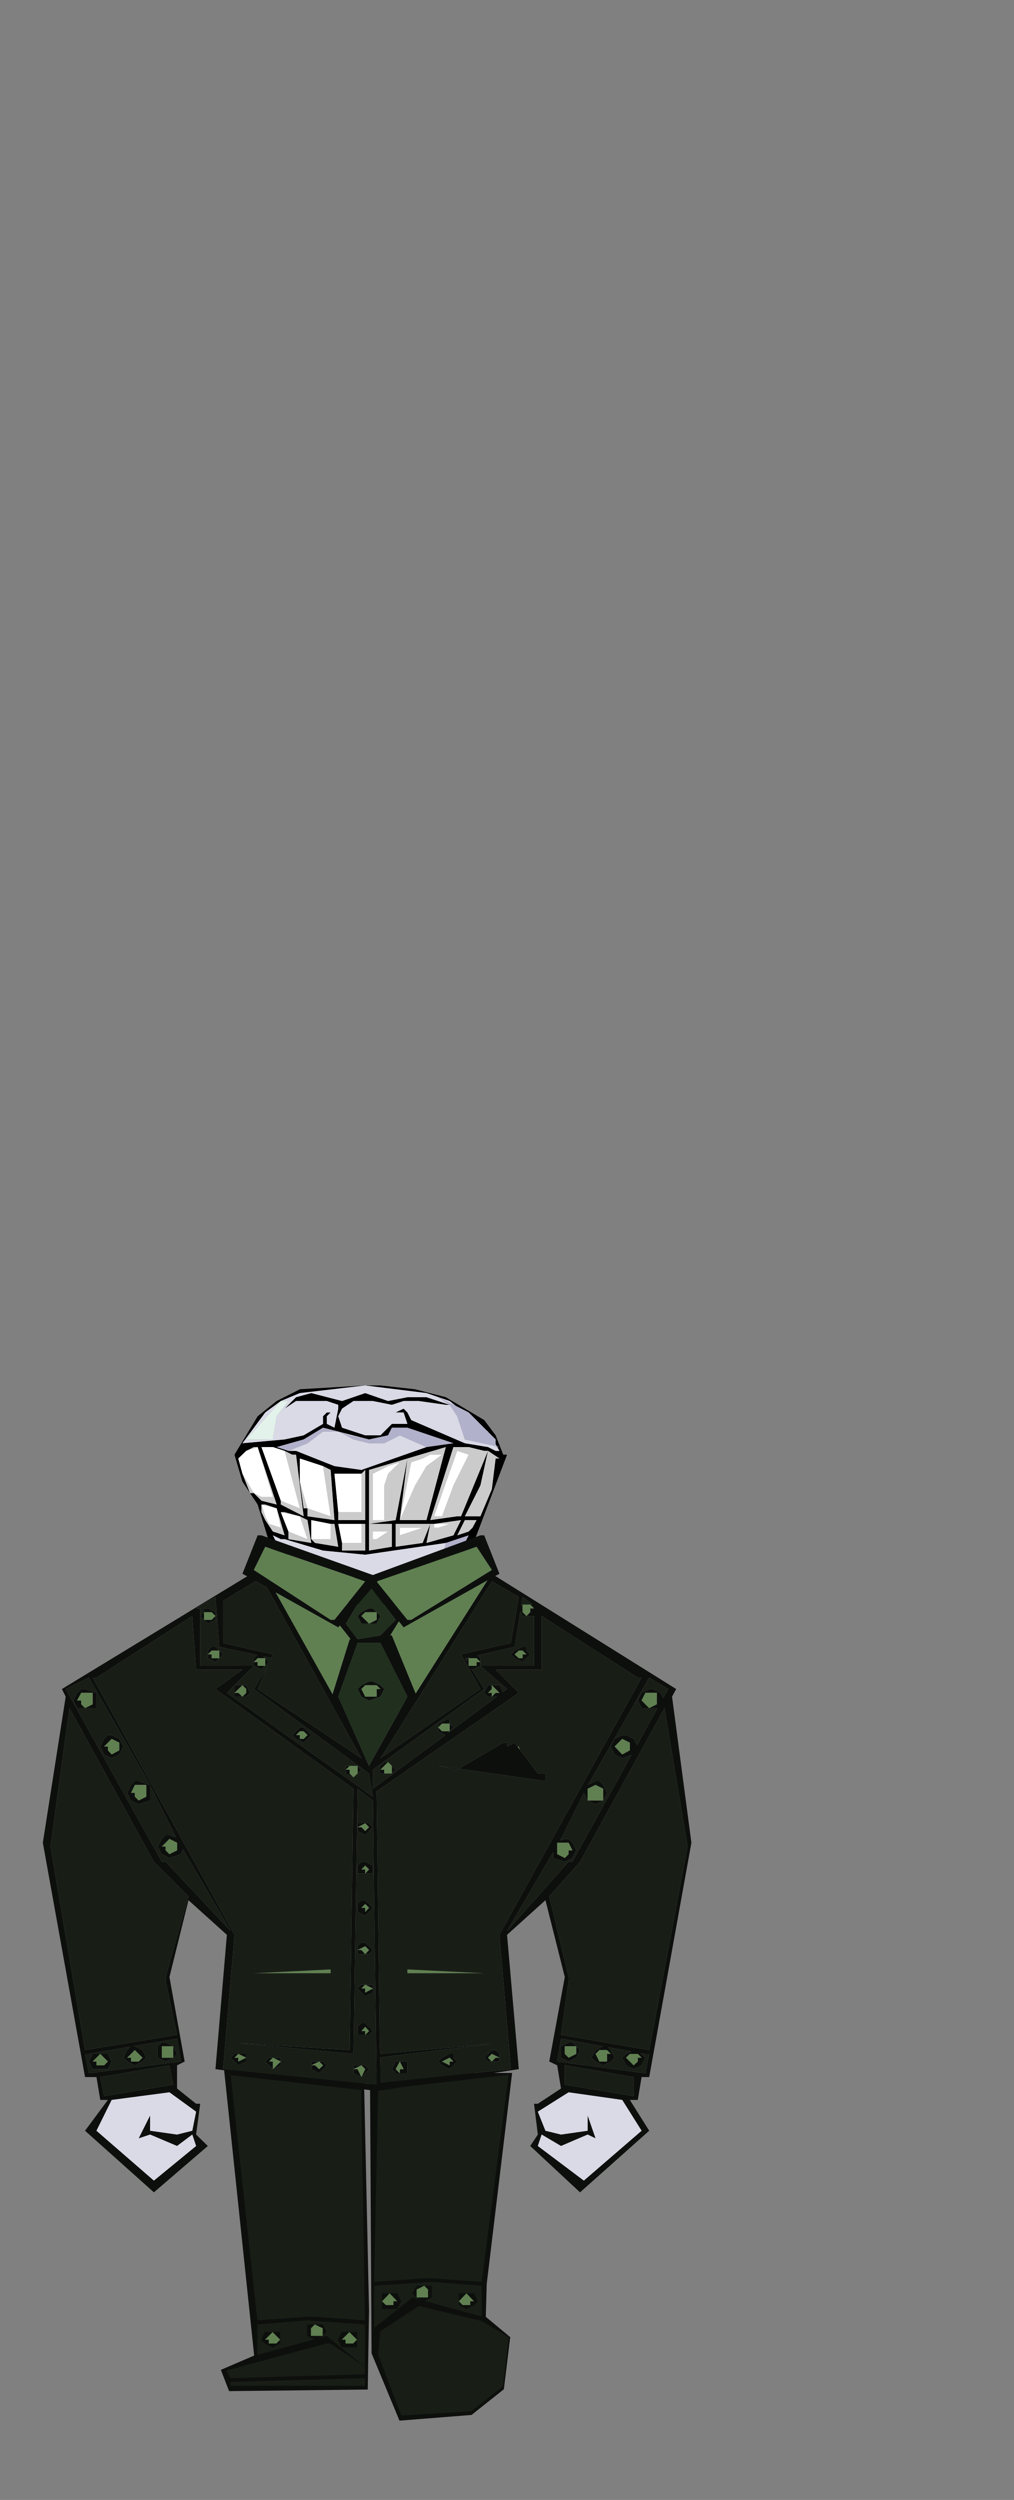 <?xml version="1.0" encoding="UTF-8" standalone="no"?>
<svg xmlns:xlink="http://www.w3.org/1999/xlink" height="1180.9px" width="479.35px" xmlns="http://www.w3.org/2000/svg">
  <rect width="100%" height="100%" fill="#808080" stroke="none"/>
  <g transform="matrix(1.0, 0.0, 0.0, 1.0, 174.55, 605.1)">
    <use height="163.95" transform="matrix(3.0, 0.0, 0.0, 3.0, -154.3, 49.35)" width="102.2" xlink:href="#sprite0"/>
  </g>
  <defs>
    <g id="sprite0" transform="matrix(1.0, 0.0, 0.0, 1.0, 53.05, 79.85)">
      <use height="55.35" transform="matrix(1.0, 0.0, 0.0, 1.0, -25.0, 27.8)" width="45.95" xlink:href="#shape0"/>
      <use height="34.85" transform="matrix(1.0, 0.0, 0.0, 1.0, -22.85, -79.85)" width="42.95" xlink:href="#shape1"/>
      <use height="103.45" transform="matrix(1.0, 0.0, 0.0, 1.0, -53.05, -56.25)" width="102.2" xlink:href="#shape2"/>
    </g>
    <g id="shape0" transform="matrix(1.0, 0.0, 0.0, 1.0, 25.0, -27.8)">
      <path d="M16.9 61.6 L16.75 66.8 20.6 70.0 19.6 78.2 14.5 82.25 3.15 83.15 -1.25 72.55 -1.5 28.4 20.9 28.4 16.9 61.6" fill="#0d0f0d" fill-rule="evenodd" stroke="none"/>
      <path d="M-2.45 29.0 L-1.65 65.7 -1.85 78.25 -23.7 78.5 -25.0 75.15 -19.75 72.9 -24.5 27.8 -2.45 29.0" fill="#0d0f0d" fill-rule="evenodd" stroke="none"/>
      <path d="M20.35 28.7 L20.35 28.65 20.95 28.65 20.35 28.7" fill="#1d1211" fill-rule="evenodd" stroke="none"/>
      <path d="M20.35 28.7 L16.1 61.3 7.65 60.7 -0.85 61.3 -0.2 31.05 20.35 28.7 M5.85 63.75 L6.65 64.15 5.2 63.75 -0.85 68.55 -0.85 61.9 8.25 61.3 16.1 61.9 16.1 66.75 7.15 64.3 8.25 63.75 8.25 61.9 7.05 61.9 5.85 61.9 5.2 63.1 5.85 63.75 M0.4 64.35 L0.4 65.55 2.8 65.55 3.4 64.35 2.8 63.1 1.6 63.1 0.4 63.1 0.4 64.35 M0.1 69.1 L6.2 65.1 16.05 67.45 20.35 70.0 19.45 77.75 14.5 81.65 3.45 82.35 -0.2 72.8 0.1 69.1 M12.5 64.35 L12.5 64.95 13.7 65.55 14.9 64.95 15.5 64.35 14.9 63.1 13.7 63.1 12.5 63.1 12.5 64.35" fill="#181e16" fill-rule="evenodd" stroke="none"/>
      <path d="M5.85 63.75 L7.65 63.75 7.65 62.5 7.05 61.9 8.25 61.9 8.25 63.75 7.15 64.3 7.05 64.35 6.65 64.15 5.85 63.75 5.2 63.1 5.85 61.9 7.05 61.9 5.85 62.5 5.85 63.75 M1.6 63.1 L2.8 63.1 3.4 64.35 2.8 65.55 0.4 65.55 0.4 64.35 1.0 64.95 2.2 64.95 2.2 64.35 2.8 64.35 1.6 63.1 0.4 64.35 0.4 63.1 1.6 63.1 M12.5 64.35 L13.1 64.95 14.3 64.95 14.3 64.35 14.9 64.35 13.7 63.1 14.9 63.1 15.5 64.35 14.9 64.95 13.7 65.55 12.5 64.95 12.5 64.35 12.5 63.1 13.7 63.1 12.5 64.35" fill="#0d0f0d" fill-rule="evenodd" stroke="none"/>
      <path d="M7.05 61.9 L7.65 62.5 7.65 63.75 5.85 63.75 5.85 62.5 7.05 61.9 M1.6 63.1 L2.8 64.35 2.2 64.35 2.2 64.95 1.0 64.95 0.4 64.35 1.6 63.1 M13.7 63.1 L14.9 64.35 14.3 64.35 14.3 64.95 13.1 64.95 12.5 64.35 13.7 63.1" fill="#608051" fill-rule="evenodd" stroke="none"/>
      <path d="M-23.45 28.75 L-23.5 28.75 -24.1 28.65 -23.5 28.65 -23.45 28.75" fill="#1d1211" fill-rule="evenodd" stroke="none"/>
      <path d="M-23.45 28.75 L-2.9 31.1 -2.3 67.35 -10.8 66.75 -19.25 67.35 -23.45 28.75 M-9.8 70.2 L-8.95 69.8 -8.35 69.2 -8.95 68.0 -10.2 68.0 -11.4 68.0 -11.4 69.8 -10.3 70.35 -19.25 72.8 -19.25 68.0 -11.4 67.35 -2.3 68.0 -2.3 74.65 -8.35 69.8 -9.8 70.2 M-16.85 69.2 L-18.05 69.2 -18.65 70.4 -18.05 71.0 -16.85 71.6 -15.65 71.0 -15.65 70.4 -15.65 69.2 -16.85 69.2 M-5.95 69.2 L-6.55 70.4 -5.95 71.6 -3.55 71.6 -3.55 70.4 -3.55 69.2 -4.75 69.2 -5.95 69.2 M-8.35 71.0 L-7.75 71.0 -2.3 74.65 -2.3 75.85 -23.5 76.45 -24.1 75.25 -8.35 71.0 M-23.5 77.05 L-2.3 76.45 -2.3 77.65 -23.5 77.65 -23.5 77.05" fill="#181e16" fill-rule="evenodd" stroke="none"/>
      <path d="M-10.3 70.35 L-11.4 69.8 -11.4 68.0 -10.2 68.0 -8.95 68.0 -8.35 69.2 -8.95 69.8 -9.8 70.2 -10.2 70.4 -10.3 70.35 M-16.85 69.2 L-18.05 70.4 -17.45 70.4 -17.45 71.0 -16.25 71.0 -15.65 70.4 -16.85 69.2 -15.65 69.2 -15.65 70.4 -15.65 71.0 -16.85 71.6 -18.05 71.0 -18.65 70.4 -18.05 69.2 -16.85 69.2 M-8.95 69.8 L-8.95 68.6 -10.2 68.0 -10.8 68.6 -10.8 69.8 -8.95 69.8 M-5.95 69.2 L-4.75 69.2 -3.55 69.2 -3.55 70.4 -3.55 71.6 -5.95 71.6 -6.55 70.4 -5.95 69.2 M-3.55 70.4 L-4.75 69.2 -5.95 70.4 -5.35 70.4 -5.35 71.0 -4.15 71.0 -3.55 70.4" fill="#0d0f0d" fill-rule="evenodd" stroke="none"/>
      <path d="M-16.85 69.2 L-15.65 70.4 -16.25 71.0 -17.45 71.0 -17.45 70.4 -18.05 70.4 -16.85 69.2 M-8.95 69.8 L-10.8 69.8 -10.8 68.6 -10.2 68.0 -8.95 68.6 -8.95 69.8 M-3.55 70.4 L-4.15 71.0 -5.35 71.0 -5.35 70.4 -5.95 70.4 -4.75 69.2 -3.55 70.4" fill="#608051" fill-rule="evenodd" stroke="none"/>
    </g>
    <g id="shape1" transform="matrix(1.0, 0.0, 0.0, 1.0, 22.85, 79.85)">
      <path d="M-2.25 -79.85 L-12.55 -78.65 -15.55 -77.4 -18.0 -75.6 -21.6 -70.75 -14.95 -71.35 -11.95 -72.0 -8.9 -73.8 -8.9 -75.0 -8.3 -75.6 -7.7 -75.6 -8.3 -75.0 -8.3 -73.8 -7.1 -73.2 -6.5 -76.2 -6.5 -76.8 -8.3 -77.4 -13.15 -77.4 -14.95 -76.2 -13.15 -78.0 -10.75 -78.65 -5.9 -77.4 -2.25 -78.65 1.35 -77.4 4.4 -78.0 7.4 -78.0 11.05 -76.8 10.45 -76.8 6.2 -77.4 3.8 -77.4 1.95 -76.8 -1.05 -77.4 -4.1 -77.4 -5.9 -76.2 -6.5 -75.0 -5.9 -73.2 -2.25 -72.0 0.15 -72.0 1.95 -73.8 4.4 -73.8 3.8 -75.6 2.55 -75.6 3.8 -76.2 4.4 -75.6 5.0 -74.4 13.45 -70.75 17.1 -70.15 18.3 -69.55 18.9 -69.55 18.55 -70.15 18.9 -70.15 18.5 -70.25 18.3 -70.6 18.3 -71.35 17.1 -72.55 17.1 -72.6 16.95 -72.7 14.05 -75.6 12.0 -76.65 11.05 -77.4 7.4 -78.65 -2.25 -79.85 0.15 -79.85 5.6 -79.25 10.45 -78.0 16.5 -74.4 18.3 -72.0 19.5 -68.95 20.1 -68.95 12.85 -49.85 8.6 -47.4 -1.05 -45.0 -7.1 -46.2 -15.55 -49.2 -19.2 -61.1 -21.6 -64.7 -22.85 -68.95 -19.2 -75.0 -16.2 -77.4 -12.55 -79.25 -2.25 -79.85 M16.5 -69.55 L14.05 -70.15 11.65 -70.15 8.0 -58.65 12.25 -59.25 12.85 -59.25 17.1 -69.55 16.5 -69.55 M18.9 -68.35 L17.1 -69.55 15.9 -64.1 13.45 -59.25 15.9 -59.25 17.7 -63.5 18.3 -68.35 18.9 -68.35 M3.2 -58.65 L7.4 -58.65 10.45 -70.15 4.4 -68.35 3.2 -58.65 M7.4 -70.15 L11.65 -70.75 4.4 -73.2 1.95 -73.2 1.35 -72.0 -1.65 -71.35 -6.35 -72.55 -6.4 -72.55 -6.5 -72.6 -8.9 -73.2 -11.95 -71.35 -16.2 -70.15 -14.35 -69.55 -13.15 -69.55 -7.1 -67.15 -2.85 -66.55 7.4 -70.15 M8.6 -58.05 L8.0 -58.05 7.4 -55.05 11.65 -56.25 12.85 -58.65 8.6 -58.05 M2.55 -58.05 L2.55 -54.45 6.8 -55.05 8.0 -58.05 2.55 -58.05 M1.95 -58.05 L-1.65 -58.05 -1.65 -53.85 1.95 -54.45 1.95 -58.05 M10.45 -55.05 L-2.25 -53.2 -8.9 -53.85 -14.95 -55.65 -15.55 -55.65 -16.8 -56.25 -16.2 -55.05 -14.35 -53.2 -4.7 -49.6 -1.05 -49.6 4.4 -50.8 9.85 -52.6 12.25 -53.85 13.45 -55.05 14.05 -56.25 10.45 -55.05 M12.25 -56.25 L14.05 -56.85 14.65 -57.45 15.3 -58.65 13.45 -58.65 12.25 -56.25 M4.4 -68.35 L-1.65 -66.55 -1.65 -58.05 2.55 -58.65 4.4 -68.35 M-21.0 -69.55 L-22.25 -68.35 -21.6 -65.95 -20.4 -62.9 -19.8 -62.9 -18.6 -61.7 -16.2 -61.1 -19.2 -70.15 -19.8 -70.15 -21.0 -69.55 M-11.35 -60.5 L-11.35 -59.25 -7.1 -58.65 -7.7 -66.55 -8.9 -67.15 -12.55 -68.35 -12.55 -64.7 -11.95 -60.5 -11.35 -60.5 M-6.5 -59.9 L-6.5 -58.65 -2.25 -58.65 -2.25 -66.55 -2.85 -65.95 -7.1 -65.95 -6.5 -59.9 M-15.55 -61.7 L-15.55 -61.1 -11.95 -59.25 -13.15 -68.95 -13.75 -68.95 -14.95 -69.55 -16.8 -70.15 -18.6 -70.15 -15.55 -61.7 M-14.35 -56.85 L-14.35 -55.65 -10.75 -55.05 -11.35 -58.65 -12.55 -59.25 -14.95 -59.9 -15.55 -59.9 -14.35 -56.85 M-18.6 -61.1 L-18.6 -59.9 -18.0 -58.65 -16.8 -56.85 -14.95 -56.25 -16.2 -60.5 -18.0 -61.1 -18.6 -61.1 M-10.75 -55.65 L-10.15 -55.05 -6.5 -54.45 -7.1 -58.05 -7.7 -58.05 -10.75 -58.65 -10.75 -55.65 M-5.9 -55.05 L-5.9 -53.85 -2.25 -53.85 -2.25 -58.05 -2.85 -58.05 -6.5 -58.05 -5.9 -55.05" fill="#000000" fill-rule="evenodd" stroke="none"/>
      <path d="M18.55 -70.15 L18.9 -69.55 18.3 -69.55 17.1 -70.15 13.45 -70.75 5.0 -74.4 4.4 -75.6 3.8 -76.2 2.55 -75.6 3.8 -75.6 4.4 -73.8 1.95 -73.8 0.15 -72.0 -2.25 -72.0 -5.9 -73.2 -6.5 -75.0 -5.9 -76.2 -4.1 -77.4 -1.05 -77.4 1.95 -76.8 3.8 -77.4 6.2 -77.4 10.45 -76.8 11.05 -76.8 7.4 -78.0 4.4 -78.0 1.35 -77.4 -2.25 -78.65 -5.9 -77.4 -10.75 -78.65 -13.15 -78.0 -14.95 -76.2 -13.15 -77.4 -8.3 -77.4 -6.5 -76.8 -6.5 -76.2 -7.1 -73.2 -8.3 -73.8 -8.3 -75.0 -7.7 -75.6 -8.3 -75.6 -8.9 -75.0 -8.9 -73.8 -11.95 -72.0 -14.95 -71.35 -21.6 -70.75 -18.0 -75.6 -15.55 -77.4 -12.55 -78.65 -2.25 -79.85 7.4 -78.65 11.05 -77.4 12.0 -76.65 9.25 -78.0 11.05 -76.8 12.25 -75.0 13.45 -71.35 18.3 -70.3 18.3 -70.15 18.55 -70.15 M16.95 -72.7 L17.1 -72.6 17.1 -72.55 16.95 -72.7 M18.3 -70.6 L18.5 -70.25 18.3 -70.3 18.3 -70.6 M-1.65 -71.35 L-4.7 -72.0 -6.35 -72.55 -4.1 -71.35 -1.65 -70.75 0.75 -70.75 3.2 -72.0 7.4 -70.15 -2.85 -66.55 -7.1 -67.15 -13.15 -69.55 -14.35 -69.55 -11.35 -70.75 -8.9 -72.6 -6.5 -72.6 -6.4 -72.55 -6.35 -72.55 -1.65 -71.35 M9.85 -52.6 L4.4 -50.8 -1.05 -49.6 -4.7 -49.6 -14.35 -53.2 -16.2 -55.05 -16.8 -56.25 -15.55 -55.65 -14.95 -55.65 -8.9 -53.85 -2.25 -53.2 10.45 -55.05 9.85 -52.6 M-15.55 -77.4 L-21.0 -71.35 -16.8 -71.35 -16.2 -75.0 -14.35 -77.4 -15.55 -77.4 M-12.55 -52.6 L-13.15 -53.85 -13.75 -53.85 -14.95 -55.05 -14.35 -53.2 -12.55 -52.6" fill="#d9dae6" fill-rule="evenodd" stroke="none"/>
      <path d="M16.5 -69.55 L17.1 -69.55 12.85 -59.25 12.25 -59.25 8.0 -58.65 11.65 -70.15 14.05 -70.15 16.5 -69.55 M18.9 -68.35 L18.3 -68.35 17.7 -63.5 15.9 -59.25 13.45 -59.25 15.9 -64.1 17.1 -69.55 18.9 -68.35 M3.2 -58.65 L5.6 -64.1 7.4 -67.15 9.85 -68.95 8.0 -68.95 6.8 -68.35 5.0 -67.75 3.2 -58.65 4.4 -68.35 10.45 -70.15 7.4 -58.65 3.2 -58.65 M14.05 -68.95 L12.25 -69.55 8.6 -59.25 9.85 -59.25 11.65 -64.1 14.05 -68.95 M0.75 -64.1 L1.35 -65.95 3.2 -67.75 1.35 -67.15 -1.05 -65.95 -1.05 -58.65 0.75 -58.65 0.75 -64.1 M8.6 -58.05 L12.85 -58.65 11.65 -56.25 7.4 -55.05 8.0 -58.05 8.6 -58.05 8.6 -57.45 9.25 -57.45 11.05 -58.05 8.6 -58.05 M3.2 -57.45 L3.2 -56.25 6.8 -57.45 3.2 -57.45 M1.95 -58.05 L1.95 -54.45 -1.65 -53.85 -1.65 -58.05 1.95 -58.05 M2.55 -58.05 L8.0 -58.05 6.8 -55.05 2.55 -54.45 2.55 -58.05 M4.4 -68.35 L2.55 -58.65 -1.65 -58.05 -1.65 -66.55 4.4 -68.35 M12.25 -56.25 L13.45 -58.65 15.3 -58.65 14.65 -57.45 14.05 -56.85 12.25 -56.25 M-21.0 -69.55 L-19.8 -70.15 -19.2 -70.15 -16.2 -61.1 -18.6 -61.7 -19.8 -62.9 -20.4 -62.9 -21.6 -65.95 -19.8 -62.9 -18.6 -62.3 -16.8 -62.3 -19.2 -70.15 -21.0 -69.55 M-8.9 -67.15 L-7.7 -66.55 -7.1 -58.65 -11.35 -59.25 -11.35 -60.5 -7.7 -59.25 -8.9 -67.15 M-12.55 -64.7 L-11.35 -60.5 -11.95 -60.5 -12.55 -64.7 M-2.85 -65.95 L-2.25 -66.55 -2.25 -58.65 -6.5 -58.65 -6.5 -59.9 -2.85 -59.9 -2.85 -65.95 M-14.95 -69.55 L-13.75 -68.95 -13.15 -68.95 -11.95 -59.25 -15.55 -61.1 -15.55 -61.7 -12.55 -60.5 -14.95 -69.55 M-15.55 -59.9 L-14.95 -59.9 -12.55 -59.25 -11.35 -58.65 -10.75 -55.05 -14.35 -55.65 -14.35 -56.85 -11.35 -55.65 -12.55 -59.25 -15.55 -59.9 M-18.6 -61.1 L-18.0 -61.1 -16.2 -60.5 -14.95 -56.25 -16.8 -56.85 -18.0 -58.65 -18.6 -59.9 -18.6 -61.1 -18.0 -59.25 -17.4 -58.05 -15.55 -57.45 -16.2 -60.5 -18.6 -61.1 M-7.7 -58.05 L-7.1 -58.05 -6.5 -54.45 -10.15 -55.05 -10.75 -55.65 -7.7 -55.65 -7.7 -58.05 M-2.85 -58.05 L-2.25 -58.05 -2.25 -53.85 -5.9 -53.85 -5.9 -55.05 -2.85 -55.05 -2.85 -58.05 M-1.05 -55.65 L-0.45 -55.65 1.35 -56.85 -1.05 -56.85 -1.05 -55.65" fill="#cbcbcb" fill-rule="evenodd" stroke="none"/>
      <path d="M12.0 -76.65 L14.05 -75.6 16.95 -72.7 17.1 -72.55 18.3 -71.35 18.3 -70.6 18.3 -70.3 13.45 -71.35 12.25 -75.0 11.05 -76.8 9.25 -78.0 12.0 -76.65 M18.5 -70.25 L18.9 -70.15 18.55 -70.15 18.3 -70.15 18.3 -70.3 18.5 -70.25 M-1.65 -71.35 L1.35 -72.0 1.95 -73.2 4.4 -73.2 11.65 -70.75 7.4 -70.15 3.2 -72.0 0.75 -70.75 -1.65 -70.75 -4.1 -71.35 -6.35 -72.55 -4.7 -72.0 -1.65 -71.35 M-14.35 -69.55 L-16.2 -70.15 -11.95 -71.35 -8.9 -73.2 -6.5 -72.6 -8.9 -72.6 -11.35 -70.75 -14.35 -69.55 M10.45 -55.05 L14.05 -56.25 13.45 -55.05 12.25 -53.85 9.85 -52.6 10.45 -55.05" fill="#b2b1cb" fill-rule="evenodd" stroke="none"/>
      <path d="M-15.55 -77.4 L-14.35 -77.4 -16.2 -75.0 -16.8 -71.35 -21.0 -71.35 -15.55 -77.4 M-12.55 -52.6 L-14.35 -53.2 -14.95 -55.05 -13.75 -53.85 -13.15 -53.85 -12.55 -52.6" fill="#e3f2ea" fill-rule="evenodd" stroke="none"/>
      <path d="M14.05 -68.95 L11.65 -64.1 9.85 -59.25 8.6 -59.25 12.25 -69.55 14.05 -68.95 M3.2 -58.65 L5.0 -67.75 6.8 -68.35 8.0 -68.95 9.85 -68.95 7.4 -67.15 5.6 -64.1 3.2 -58.65 M0.75 -64.1 L0.75 -58.65 -1.05 -58.65 -1.05 -65.95 1.35 -67.15 3.2 -67.75 1.35 -65.95 0.75 -64.1 M8.6 -58.05 L11.05 -58.05 9.25 -57.45 8.6 -57.45 8.6 -58.05 M3.2 -57.45 L6.8 -57.45 3.2 -56.25 3.2 -57.45 M-21.6 -65.95 L-22.25 -68.35 -21.0 -69.55 -19.2 -70.15 -16.8 -62.3 -18.6 -62.3 -19.8 -62.9 -21.6 -65.95 M-8.9 -67.15 L-7.7 -59.25 -11.35 -60.5 -12.55 -64.7 -12.55 -68.35 -8.9 -67.15 M-2.85 -65.95 L-2.85 -59.9 -6.5 -59.9 -7.1 -65.95 -2.85 -65.95 M-14.95 -69.55 L-12.55 -60.5 -15.55 -61.7 -18.6 -70.15 -16.8 -70.15 -14.95 -69.55 M-14.35 -56.85 L-15.55 -59.9 -12.55 -59.25 -11.35 -55.65 -14.35 -56.85 M-18.6 -61.1 L-16.2 -60.5 -15.55 -57.45 -17.4 -58.05 -18.0 -59.25 -18.6 -61.1 M-7.7 -58.05 L-7.7 -55.65 -10.75 -55.65 -10.75 -58.65 -7.7 -58.05 M-2.85 -58.05 L-2.85 -55.05 -5.9 -55.05 -6.5 -58.05 -2.85 -58.05 M-1.05 -55.65 L-1.05 -56.85 1.35 -56.85 -0.45 -55.65 -1.05 -55.65" fill="#ffffff" fill-rule="evenodd" stroke="none"/>
    </g>
    <g id="shape2" transform="matrix(1.0, 0.0, 0.0, 1.0, 53.05, 56.25)">
      <path d="M15.9 -56.25 L16.5 -56.25 18.9 -50.2 18.25 -49.85 46.75 -32.05 46.1 -30.85 49.15 -7.85 42.5 29.05 41.3 29.05 40.7 32.65 39.45 32.65 42.5 37.5 31.6 47.2 23.75 39.9 24.95 38.1 24.35 33.25 24.95 33.25 28.6 30.85 28.0 27.2 26.75 26.6 29.2 13.3 26.15 1.2 20.1 6.65 21.95 27.8 -0.4 31.25 -3.55 30.85 -4.7 30.85 -4.7 30.7 -25.85 27.8 -24.05 6.65 -30.1 1.2 -33.1 13.3 -30.7 26.6 -31.9 27.2 -31.9 30.85 -28.9 33.25 -28.25 33.25 -28.9 38.1 -27.05 39.9 -35.55 47.2 -46.4 37.5 -42.8 32.65 -44.0 32.65 -44.6 29.05 -46.4 29.05 -53.05 -7.85 -49.45 -30.85 -50.05 -32.05 -20.85 -49.8 -21.6 -50.2 -19.2 -56.25 -18.6 -56.25 -1.05 -50.0 15.9 -56.25 M17.7 -50.8 L15.3 -54.45 -0.3 -49.05 -0.4 -48.9 4.4 -42.95 5.0 -42.95 17.7 -50.8 M23.75 -45.35 L24.15 -45.35 22.55 -46.55 22.3 -45.15 22.55 -45.35 22.55 -44.15 23.15 -43.55 23.75 -44.15 23.75 -44.75 24.35 -44.75 23.75 -45.35 M17.7 -32.65 L18.9 -32.65 19.45 -31.55 20.1 -32.05 15.9 -35.7 24.35 -35.7 24.35 -43.55 23.15 -43.55 22.55 -43.55 22.2 -44.25 21.3 -38.7 15.45 -37.35 15.9 -36.9 15.9 -36.3 15.9 -35.7 14.65 -35.1 14.45 -35.3 16.5 -32.05 -1.05 -19.35 -1.05 -16.35 10.4 -24.8 9.25 -25.4 9.25 -26.0 9.85 -25.4 11.05 -25.4 11.05 -26.6 11.65 -26.0 10.75 -25.1 18.5 -30.85 17.7 -30.85 18.3 -31.45 18.9 -31.45 17.7 -32.65 17.7 -32.05 17.1 -31.45 17.7 -31.45 17.7 -30.85 17.1 -30.85 16.5 -31.45 17.1 -32.65 17.7 -32.65 M14.05 -36.9 L14.05 -35.7 15.3 -35.7 15.3 -36.3 15.9 -36.3 15.3 -36.9 14.05 -36.9 14.25 -37.05 13.45 -36.9 13.7 -36.5 14.05 -36.9 M21.95 -38.1 L21.3 -37.5 21.95 -36.9 22.55 -36.9 22.55 -37.5 23.15 -37.5 22.55 -38.1 21.95 -38.1 M32.8 -14.5 L32.2 -15.7 28.6 -8.45 28.45 -8.2 29.2 -8.45 29.8 -8.45 30.4 -7.85 31.0 -6.65 30.4 -5.45 29.2 -4.85 27.35 -5.45 27.35 -6.35 20.1 6.05 29.8 -4.85 30.4 -4.85 39.7 -21.65 38.25 -21.15 37.05 -21.75 36.45 -23.0 37.05 -24.2 38.25 -24.8 38.85 -24.8 40.05 -24.2 40.6 -23.2 43.8 -29.05 42.5 -29.05 41.3 -29.05 40.7 -30.25 41.3 -31.45 42.5 -32.05 43.1 -32.05 44.3 -31.45 44.7 -30.65 45.5 -32.05 42.5 -33.85 32.85 -16.95 34.05 -17.55 34.65 -17.55 35.25 -16.95 35.85 -15.7 35.25 -14.5 35.25 -16.35 34.05 -16.95 32.8 -16.35 32.8 -14.5 35.25 -14.5 34.05 -13.9 32.8 -14.5 M20.7 -39.3 L21.95 -46.55 17.7 -49.0 0.15 -21.15 15.9 -32.05 13.6 -36.15 13.45 -36.3 13.5 -36.35 12.85 -37.5 20.7 -39.3 M20.7 -37.5 L21.3 -38.1 22.55 -38.7 23.15 -38.7 23.15 -38.1 23.75 -37.5 22.55 -36.3 21.3 -36.9 20.7 -37.5 M42.5 -29.05 L43.7 -29.65 43.7 -31.45 41.9 -31.45 41.3 -30.25 42.5 -29.05 M0.15 27.8 L0.15 28.45 0.1 28.45 0.15 29.95 20.7 27.8 18.9 6.65 41.3 -33.85 40.7 -33.85 25.55 -43.55 25.55 -35.1 18.3 -35.1 21.95 -31.45 -0.45 -15.95 0.05 24.4 0.15 25.4 17.7 23.8 0.1 25.95 0.1 27.15 0.15 27.2 0.15 27.8 0.1 27.8 0.15 27.8 M1.7 -40.5 L1.95 -40.5 5.7 -31.35 17.0 -49.15 3.8 -41.75 3.05 -42.7 1.7 -40.5 M0.75 -32.05 L0.15 -30.85 -1.65 -30.25 -2.85 -30.85 -3.45 -32.05 -2.85 -32.65 -1.65 -33.25 -1.05 -33.25 0.15 -32.65 0.75 -32.05 M0.15 -40.5 L2.55 -42.95 -1.25 -47.9 -3.65 -45.1 -5.3 -42.35 -3.45 -39.9 0.15 -40.5 M9.25 -26.0 L9.25 -26.6 10.45 -27.2 11.05 -27.2 11.05 -26.6 9.85 -26.6 9.25 -26.0 M4.4 -30.85 L0.15 -39.3 -3.45 -39.3 -6.5 -30.85 -1.65 -19.95 4.4 -30.85 M12.5 -19.5 L12.25 -19.35 9.25 -19.95 12.5 -19.5 19.5 -23.6 20.1 -23.6 20.1 -23.0 21.3 -23.6 21.75 -23.0 22.15 -22.45 24.95 -18.75 26.15 -18.75 26.15 -17.55 12.5 -19.5 M0.15 -19.35 L0.15 -19.95 0.75 -20.55 1.35 -20.55 0.15 -19.35 0.75 -19.35 0.75 -18.75 0.15 -18.75 0.15 -19.35 M1.95 -19.95 L2.55 -19.35 1.95 -18.75 1.95 -19.95 M38.25 -24.2 L37.05 -23.0 38.25 -21.75 39.45 -22.4 39.45 -23.6 38.25 -24.2 M28.0 -7.85 L28.0 -6.05 29.2 -5.45 29.8 -6.05 29.8 -6.65 30.4 -6.65 29.8 -7.85 28.0 -7.85 M41.9 25.4 L41.15 25.3 41.9 26.0 41.3 27.2 40.05 27.8 38.85 27.2 38.25 26.0 38.85 25.4 39.65 25.0 36.0 24.35 36.45 24.8 37.05 26.0 36.45 26.6 35.25 27.2 34.05 26.6 33.4 26.0 34.05 24.8 35.2 24.2 28.6 23.0 28.0 26.6 41.9 28.45 42.5 25.4 41.9 25.4 M48.55 -7.25 L44.9 -29.05 31.6 -4.85 26.75 0.6 29.8 13.3 29.8 13.9 28.6 22.4 42.5 24.8 48.55 -7.25 M41.3 26.0 L40.7 25.4 39.45 25.4 38.85 26.0 40.05 27.2 40.7 26.6 40.7 26.0 41.3 26.0 M31.0 24.2 L31.6 24.8 31.0 26.0 29.8 26.6 28.6 26.0 28.6 24.2 29.8 23.6 30.4 23.6 31.0 24.2 29.2 24.2 29.2 25.4 29.8 26.0 31.0 25.4 31.0 24.2 M18.9 26.0 L17.7 25.4 17.1 26.0 17.7 26.6 18.3 26.0 18.9 26.0 18.9 26.6 17.7 26.6 17.1 26.6 16.5 26.0 17.7 24.8 18.3 24.8 18.9 25.4 18.9 26.0 M11.05 26.0 L9.85 26.6 11.05 27.2 11.05 26.6 11.65 26.6 11.05 26.0 M11.65 26.0 L12.25 26.6 11.05 27.8 9.85 27.2 9.25 26.6 9.85 26.0 11.05 25.4 11.65 25.4 11.65 26.0 M3.2 26.6 L2.55 27.8 3.2 28.45 2.55 28.45 1.95 27.8 2.55 26.6 3.2 26.6 4.4 26.6 4.4 28.45 3.2 28.45 3.2 27.8 3.8 27.8 3.2 26.6 M35.85 24.8 L34.65 24.8 34.05 25.4 34.65 26.6 35.85 26.6 35.85 25.4 36.45 25.4 35.85 24.8 M40.05 32.05 L40.05 29.05 29.2 27.2 29.2 30.25 40.05 32.05 M29.8 31.45 L24.95 34.5 26.15 37.5 28.6 38.1 32.8 37.5 32.8 35.1 34.05 38.7 32.8 38.1 28.6 39.9 25.55 38.1 24.95 39.9 32.2 45.35 41.3 37.5 38.25 32.65 29.8 31.45 M-19.8 -50.8 L-7.7 -42.95 -7.1 -42.95 -2.25 -49.0 -18.0 -54.45 -19.8 -50.8 M-45.2 -33.85 L-22.85 6.65 -24.65 27.8 -0.45 30.25 -1.05 -14.5 -3.45 -16.35 -4.1 25.4 -22.3 23.7 -4.7 24.8 -4.1 -16.35 -25.85 -32.05 -21.6 -35.1 -28.9 -35.1 -29.5 -43.55 -44.6 -33.85 -45.2 -33.85 M-47.0 -32.05 L-46.4 -32.05 -44.6 -31.45 -44.6 -29.05 -46.4 -29.05 -47.65 -29.05 -48.25 -30.25 -47.65 -31.45 -47.0 -32.05 M-45.8 -33.85 L-49.45 -32.05 -34.3 -4.85 -33.7 -4.85 -23.45 6.05 -30.95 -6.8 -31.3 -6.05 -33.1 -5.45 -34.3 -6.05 -34.95 -7.25 -34.3 -8.45 -33.7 -9.05 -33.1 -9.05 -32.05 -8.7 -36.15 -16.9 -36.15 -14.5 -37.95 -13.9 -39.15 -14.5 -39.75 -15.7 -39.15 -16.95 -38.55 -17.55 -37.95 -17.55 -36.15 -16.95 -45.8 -33.85 M-46.4 -29.05 L-45.2 -29.65 -45.2 -31.45 -47.0 -31.45 -47.65 -30.25 -47.0 -30.25 -47.0 -29.65 -46.4 -29.05 M-42.2 -24.8 L-41.0 -24.2 -40.35 -23.0 -41.0 -21.75 -42.2 -21.15 -43.4 -21.75 -44.0 -23.0 -43.4 -24.2 -42.8 -24.8 -42.2 -24.8 M-42.2 -21.75 L-41.0 -22.4 -41.0 -23.6 -42.2 -24.2 -43.4 -23.0 -42.8 -23.0 -42.8 -22.4 -42.2 -21.75 M-51.85 -7.25 L-46.4 24.8 -31.9 22.4 -33.7 13.9 -33.7 13.3 -30.1 0.6 -35.55 -4.85 -48.85 -29.05 -51.85 -7.25 M-1.65 -42.35 L-2.85 -42.35 -3.45 -43.55 -2.85 -44.15 -1.65 -44.75 -1.05 -44.75 -0.45 -44.15 -2.25 -44.15 -2.85 -43.55 -1.65 -42.35 -0.45 -42.95 -0.45 -44.15 0.15 -43.55 -0.45 -42.35 -1.65 -42.35 M-6.5 -41.75 L-16.35 -47.25 -7.4 -31.25 -4.7 -39.9 -4.55 -39.9 -6.25 -42.05 -6.5 -41.75 M-19.5 -49.05 L-24.65 -45.95 -24.65 -39.3 -16.8 -37.5 -17.05 -36.95 -18.3 -37.2 -18.0 -36.9 -17.4 -36.3 -18.0 -35.7 -18.6 -35.1 -19.8 -35.7 -22.85 -32.65 -21.6 -32.65 -21.0 -32.65 -20.4 -31.45 -21.0 -30.85 -21.6 -30.85 -22.85 -30.85 -22.85 -31.45 -22.85 -32.65 -24.05 -31.45 -1.05 -15.1 -1.65 -18.75 -19.8 -32.05 -17.7 -35.4 -19.2 -32.05 -2.85 -21.15 -17.75 -48.05 -19.5 -49.05 M-19.8 -36.3 L-19.2 -36.3 -19.2 -35.7 -18.0 -35.7 -18.0 -36.9 -19.2 -36.9 -19.8 -36.3 -19.8 -36.9 -19.3 -37.4 -25.25 -38.7 -25.85 -46.55 -28.9 -44.75 -28.25 -44.75 -28.25 -43.55 -28.25 -35.7 -19.8 -35.7 -19.8 -36.3 M-12.55 -26.0 L-11.95 -26.0 -10.75 -24.8 -11.95 -23.6 -13.15 -24.2 -13.75 -24.8 -12.55 -26.0 M-13.15 -24.8 L-12.55 -24.8 -12.55 -24.2 -11.95 -24.2 -11.35 -24.8 -11.95 -25.4 -12.55 -25.4 -13.15 -24.8 M-2.85 -32.05 L-2.25 -30.85 -0.45 -30.85 -0.45 -32.05 0.15 -32.05 -0.45 -32.65 -2.25 -32.65 -2.85 -32.05 M-25.85 -43.55 L-26.45 -44.15 -27.65 -44.15 -27.65 -44.75 -27.05 -44.75 -25.85 -44.15 -25.85 -43.55 -25.85 -42.95 -27.05 -42.35 -27.65 -42.95 -28.25 -43.55 -27.65 -44.15 -27.65 -42.95 -26.45 -42.95 -25.85 -43.55 M-27.05 -37.5 L-27.05 -38.1 -26.45 -38.7 -25.85 -38.7 -25.25 -38.1 -26.45 -38.1 -27.05 -37.5 -26.45 -37.5 -26.45 -36.9 -25.25 -36.9 -25.25 -38.1 -24.65 -37.5 -25.25 -36.9 -25.85 -36.3 -27.05 -36.9 -27.05 -37.5 M-21.0 -32.05 L-21.6 -32.65 -22.85 -31.45 -22.25 -31.45 -21.6 -30.85 -21.0 -31.45 -21.0 -32.05 M-33.7 -7.25 L-33.7 -6.65 -33.1 -6.05 -31.9 -6.65 -31.9 -7.85 -33.1 -8.45 -34.3 -7.25 -33.7 -7.25 M-39.15 -15.7 L-38.55 -15.7 -38.55 -15.1 -37.95 -14.5 -36.75 -15.1 -36.75 -16.95 -38.55 -16.95 -39.15 -15.7 M-3.45 -18.75 L-3.45 -19.95 -2.85 -19.35 -3.45 -18.75 M-4.7 -19.95 L-5.3 -19.35 -4.7 -19.35 -4.7 -18.75 -4.1 -18.15 -5.3 -18.75 -5.3 -19.35 -5.3 -19.95 -4.7 -19.95 M-3.45 -10.3 L-2.85 -10.3 -2.25 -9.7 -1.65 -10.3 -2.25 -10.9 -1.65 -10.9 -1.05 -10.3 -2.25 -9.05 -3.45 -9.7 -3.45 -10.3 -3.45 -10.9 -2.25 -10.9 -3.45 -10.3 M-2.25 -3.0 L-1.65 -3.65 -2.25 -4.25 -2.85 -3.65 -2.25 -3.65 -2.25 -3.0 -3.45 -3.0 -3.45 -4.25 -2.85 -4.85 -2.25 -4.85 -1.05 -4.25 -1.05 -3.0 -2.25 -3.0 M-1.65 2.4 L-2.25 1.8 -2.85 2.4 -2.25 2.4 -2.25 3.05 -1.65 2.4 M-1.05 2.4 L-2.25 3.65 -3.45 3.05 -3.45 1.8 -2.85 1.2 -2.25 1.2 -1.05 2.4 M-3.45 9.05 L-3.45 8.45 -2.85 7.85 -2.25 7.85 -1.05 9.05 -1.65 9.7 -2.25 9.7 -1.65 9.05 -2.25 8.45 -3.45 9.05 -2.85 9.05 -2.25 9.7 -3.45 9.7 -3.45 9.05 M-2.25 14.5 L-1.05 14.5 -1.05 15.1 -2.25 14.5 -2.85 15.1 -2.25 15.1 -2.25 15.75 -1.05 15.1 -1.05 15.75 -2.25 16.35 -3.45 15.1 -2.85 14.5 -2.25 14.5 M-2.85 20.55 L-2.25 20.55 -1.05 21.8 -1.65 22.4 -2.25 22.4 -3.45 22.4 -3.45 21.15 -2.85 20.55 M-2.25 22.4 L-1.65 21.8 -2.25 21.15 -2.85 21.8 -2.25 21.8 -2.25 22.4 M-38.55 24.2 L-37.35 24.8 -36.75 26.0 -37.35 26.6 -38.55 27.2 -39.75 26.6 -40.35 26.0 -39.75 24.8 -39.25 24.25 -45.8 25.4 -46.4 25.4 -45.8 28.45 -31.3 26.6 -31.9 23.0 -38.8 24.2 -38.55 24.2 M-32.5 26.0 L-33.7 26.6 -34.95 26.0 -34.95 24.2 -34.3 23.6 -33.7 23.6 -32.5 24.2 -34.3 24.2 -34.3 26.0 -32.5 26.0 -32.5 24.2 -31.9 25.4 -32.5 26.0 M-21.0 26.0 L-22.25 25.4 -21.0 25.4 -21.0 26.0 -21.0 26.6 -22.25 27.2 -23.45 26.0 -22.85 25.4 -22.25 25.4 -22.85 26.0 -22.25 26.0 -22.25 26.6 -21.0 26.0 M-33.1 27.2 L-44.0 29.05 -43.4 32.05 -32.5 30.25 -33.1 27.2 M-37.95 26.6 L-37.35 26.0 -38.55 24.8 -39.75 26.0 -39.15 26.0 -39.15 26.6 -37.95 26.6 M-37.95 38.7 L-36.15 35.1 -36.15 37.5 -31.9 38.1 -29.5 37.5 -28.9 34.5 -33.1 31.45 -42.2 32.65 -44.6 37.5 -35.55 45.35 -28.9 39.9 -29.5 38.1 -31.9 39.9 -36.15 38.1 -37.95 38.7 M-1.65 27.8 L-2.85 29.05 -4.1 28.45 -4.1 27.8 -4.1 27.2 -2.85 27.2 -2.25 27.2 -1.65 27.8 M-4.1 27.8 L-3.45 27.8 -2.85 29.05 -2.25 27.8 -2.85 27.2 -4.1 27.8 M-9.5 26.6 L-8.9 26.6 -8.3 27.2 -9.5 28.45 -10.75 27.8 -10.75 27.2 -10.15 27.2 -9.5 27.8 -8.9 27.2 -9.5 26.6 -10.75 27.2 -10.75 26.6 -9.5 26.6 M-16.8 26.0 L-15.55 26.0 -15.55 26.6 -15.55 27.2 -16.8 27.8 -18.0 26.6 -17.4 26.0 -16.8 26.0 -17.4 26.6 -16.8 26.6 -16.8 27.8 -15.55 26.6 -16.8 26.0 M-42.2 26.6 L-42.8 27.8 -45.2 27.8 -45.8 26.6 -45.2 25.4 -44.0 25.4 -42.8 25.4 -42.2 26.6 M-45.2 26.6 L-44.6 26.6 -44.6 27.2 -43.4 27.2 -42.8 26.6 -44.0 25.4 -45.2 26.6" fill="#0d0f0d" fill-rule="evenodd" stroke="none"/>
      <path d="M17.7 -50.8 L5.0 -42.95 4.4 -42.95 -0.4 -48.9 -0.3 -49.05 15.3 -54.45 17.7 -50.8 M22.55 -45.35 L23.75 -45.35 24.35 -44.75 23.75 -44.75 23.75 -44.15 23.15 -43.55 22.55 -44.15 22.55 -45.35 M17.7 -32.65 L18.9 -31.45 18.3 -31.45 17.7 -30.85 17.7 -31.45 17.1 -31.45 17.7 -32.05 17.7 -32.65 M11.05 -26.6 L11.05 -25.4 9.85 -25.4 9.25 -26.0 9.85 -26.6 11.05 -26.6 M15.9 -36.3 L15.3 -36.3 15.3 -35.7 14.05 -35.7 14.05 -36.9 15.3 -36.9 15.9 -36.3 M21.95 -38.1 L22.55 -38.1 23.15 -37.5 22.55 -37.5 22.55 -36.9 21.95 -36.9 21.3 -37.5 21.95 -38.1 M32.8 -14.5 L32.8 -16.35 34.05 -16.95 35.25 -16.35 35.25 -14.5 32.8 -14.5 M42.5 -29.05 L41.3 -30.25 41.9 -31.45 43.7 -31.45 43.7 -29.65 42.5 -29.05 M1.7 -40.5 L3.05 -42.7 3.8 -41.75 17.0 -49.15 5.7 -31.35 1.95 -40.5 1.7 -40.5 M21.75 -23.0 L21.95 -23.0 22.15 -22.45 21.75 -23.0 M0.15 -19.35 L1.35 -20.55 1.95 -19.95 1.95 -18.75 0.75 -18.75 0.75 -19.35 0.15 -19.35 M38.25 -24.2 L39.45 -23.6 39.45 -22.4 38.25 -21.75 37.05 -23.0 38.25 -24.2 M28.0 -7.85 L29.8 -7.85 30.4 -6.65 29.8 -6.65 29.8 -6.05 29.2 -5.45 28.0 -6.05 28.0 -7.85 M41.3 26.0 L40.7 26.0 40.7 26.6 40.05 27.2 38.85 26.0 39.45 25.4 40.7 25.4 41.3 26.0 M31.0 24.2 L31.0 25.4 29.8 26.0 29.2 25.4 29.2 24.2 31.0 24.2 M16.5 12.7 L4.4 12.7 4.4 12.1 16.5 12.7 M18.9 26.0 L18.3 26.0 17.7 26.6 17.1 26.0 17.7 25.4 18.9 26.0 M11.05 26.0 L11.65 26.6 11.05 26.6 11.05 27.2 9.85 26.6 11.05 26.0 M3.2 28.45 L2.55 27.8 3.2 26.6 3.8 27.8 3.2 27.8 3.2 28.45 M35.85 24.8 L36.45 25.4 35.85 25.4 35.85 26.6 34.65 26.6 34.05 25.4 34.65 24.8 35.85 24.8 M-19.8 -50.8 L-18.0 -54.45 -2.25 -49.0 -7.1 -42.95 -7.7 -42.95 -19.8 -50.8 M-46.4 -29.05 L-47.0 -29.65 -47.0 -30.25 -47.65 -30.25 -47.0 -31.45 -45.2 -31.45 -45.2 -29.65 -46.4 -29.05 M-42.2 -21.75 L-42.8 -22.4 -42.8 -23.0 -43.4 -23.0 -42.2 -24.2 -41.0 -23.6 -41.0 -22.4 -42.2 -21.75 M-1.65 -42.35 L-2.85 -43.55 -2.25 -44.15 -0.45 -44.15 -0.45 -42.95 -1.65 -42.35 M-6.5 -41.75 L-6.25 -42.05 -4.55 -39.9 -4.7 -39.9 -7.4 -31.25 -16.35 -47.25 -6.5 -41.75 M-18.0 -36.9 L-18.0 -35.7 -19.2 -35.7 -19.2 -36.3 -19.8 -36.3 -19.2 -36.9 -18.0 -36.9 M-13.15 -24.8 L-12.55 -25.4 -11.95 -25.4 -11.35 -24.8 -11.95 -24.2 -12.55 -24.2 -12.55 -24.8 -13.15 -24.8 M-2.85 -32.05 L-2.25 -32.65 -0.45 -32.65 0.15 -32.05 -0.45 -32.05 -0.45 -30.85 -2.25 -30.85 -2.85 -32.05 M-27.65 -44.15 L-26.45 -44.15 -25.85 -43.55 -26.45 -42.95 -27.65 -42.95 -27.65 -44.15 M-27.05 -37.5 L-26.45 -38.1 -25.25 -38.1 -25.25 -36.9 -26.45 -36.9 -26.45 -37.5 -27.05 -37.5 M-21.0 -32.05 L-21.0 -31.45 -21.6 -30.85 -22.25 -31.45 -22.85 -31.45 -21.6 -32.65 -21.0 -32.05 M-39.15 -15.7 L-38.55 -16.95 -36.75 -16.95 -36.75 -15.1 -37.95 -14.5 -38.55 -15.1 -38.55 -15.7 -39.15 -15.7 M-33.7 -7.25 L-34.3 -7.25 -33.1 -8.45 -31.9 -7.85 -31.9 -6.65 -33.1 -6.05 -33.7 -6.65 -33.7 -7.25 M-3.45 -19.95 L-3.45 -18.75 -4.1 -18.15 -4.7 -18.75 -4.7 -19.35 -5.3 -19.35 -4.7 -19.95 -3.45 -19.95 M-2.25 -10.9 L-1.65 -10.3 -2.25 -9.7 -2.85 -10.3 -3.45 -10.3 -2.25 -10.9 M-2.25 -3.0 L-2.25 -3.65 -2.85 -3.65 -2.25 -4.25 -1.65 -3.65 -2.25 -3.0 M-1.65 2.4 L-2.25 3.05 -2.25 2.4 -2.85 2.4 -2.25 1.8 -1.65 2.4 M-3.45 9.05 L-2.25 8.45 -1.65 9.05 -2.25 9.7 -2.85 9.05 -3.45 9.05 M-2.25 14.5 L-1.05 15.1 -2.25 15.75 -2.25 15.1 -2.85 15.1 -2.25 14.5 M-2.25 22.4 L-2.25 21.8 -2.85 21.8 -2.25 21.15 -1.65 21.8 -2.25 22.4 M-19.8 12.7 L-7.7 12.1 -7.7 12.7 -19.8 12.7 M-32.5 26.0 L-34.3 26.0 -34.3 24.2 -32.5 24.2 -32.5 26.0 M-22.25 25.4 L-21.0 26.0 -22.25 26.6 -22.25 26.0 -22.85 26.0 -22.25 25.4 M-37.95 26.6 L-39.15 26.6 -39.15 26.0 -39.75 26.0 -38.55 24.8 -37.35 26.0 -37.95 26.6 M-4.1 27.8 L-2.85 27.2 -2.25 27.8 -2.85 29.05 -3.45 27.8 -4.1 27.8 M-9.5 26.6 L-8.9 27.2 -9.5 27.8 -10.15 27.2 -10.75 27.2 -9.5 26.6 M-16.8 26.0 L-15.55 26.6 -16.8 27.8 -16.8 26.6 -17.4 26.6 -16.8 26.0 M-45.2 26.6 L-44.0 25.4 -42.8 26.6 -43.4 27.2 -44.6 27.2 -44.6 26.6 -45.2 26.6" fill="#608051" fill-rule="evenodd" stroke="none"/>
      <path d="M0.15 -40.5 L-3.45 -39.9 -5.3 -42.35 -3.65 -45.1 -1.25 -47.9 2.55 -42.95 0.15 -40.5 M0.75 -32.05 L0.15 -32.65 -1.05 -33.25 -1.65 -33.25 -2.85 -32.65 -3.45 -32.05 -2.85 -30.85 -1.65 -30.25 0.15 -30.85 0.75 -32.05 M4.4 -30.85 L-1.65 -19.95 -6.5 -30.85 -3.45 -39.3 0.15 -39.3 4.4 -30.85 M-0.45 -44.15 L-1.05 -44.75 -1.65 -44.75 -2.85 -44.15 -3.45 -43.55 -2.85 -42.35 -1.65 -42.35 -0.45 -42.35 0.15 -43.55 -0.45 -44.15" fill="#21301e" fill-rule="evenodd" stroke="none"/>
      <path d="M22.55 -45.35 L22.3 -45.15 22.55 -46.55 24.15 -45.35 23.75 -45.35 22.55 -45.35 M23.15 -43.55 L24.35 -43.55 24.35 -35.7 15.9 -35.7 20.1 -32.05 19.45 -31.55 18.9 -32.65 17.7 -32.65 17.1 -32.65 16.5 -31.45 17.1 -30.85 17.7 -30.85 18.5 -30.85 10.75 -25.1 11.65 -26.0 11.05 -26.6 11.05 -27.2 10.45 -27.2 9.25 -26.6 9.25 -26.0 9.25 -25.4 10.4 -24.8 -1.05 -16.35 -1.05 -19.35 16.5 -32.05 14.45 -35.3 14.65 -35.1 15.9 -35.7 15.9 -36.3 15.9 -36.9 15.45 -37.35 21.3 -38.7 22.2 -44.25 22.55 -43.55 23.15 -43.55 M14.05 -36.9 L13.7 -36.5 13.45 -36.9 14.25 -37.05 14.05 -36.9 M20.7 -37.5 L21.3 -36.9 22.55 -36.3 23.75 -37.5 23.15 -38.1 23.15 -38.7 22.55 -38.7 21.3 -38.1 20.7 -37.5 M20.7 -39.3 L12.85 -37.5 13.5 -36.35 13.45 -36.3 13.6 -36.15 15.9 -32.05 0.15 -21.15 17.7 -49.0 21.95 -46.55 20.7 -39.3 M42.5 -29.05 L43.8 -29.05 40.6 -23.2 40.05 -24.2 38.85 -24.8 38.25 -24.8 37.05 -24.2 36.45 -23.0 37.05 -21.75 38.25 -21.15 39.7 -21.65 30.4 -4.85 29.8 -4.85 20.1 6.05 27.35 -6.35 27.35 -5.45 29.2 -4.85 30.4 -5.45 31.0 -6.65 30.4 -7.85 29.8 -8.45 29.2 -8.45 28.45 -8.2 28.6 -8.45 32.2 -15.7 32.8 -14.5 34.05 -13.9 35.25 -14.5 35.85 -15.7 35.25 -16.95 34.65 -17.55 34.05 -17.55 32.85 -16.95 42.5 -33.85 45.5 -32.05 44.7 -30.65 44.3 -31.45 43.1 -32.05 42.5 -32.05 41.3 -31.45 40.7 -30.25 41.3 -29.05 42.5 -29.05 M0.15 27.8 L0.15 27.2 0.1 27.15 0.1 25.95 17.7 23.8 0.15 25.4 0.05 24.4 -0.45 -15.95 21.95 -31.45 18.3 -35.1 25.55 -35.1 25.55 -43.55 40.7 -33.85 41.3 -33.85 18.9 6.65 20.7 27.8 0.15 29.95 0.1 28.45 0.15 28.45 0.15 27.8 M12.5 -19.5 L9.25 -19.95 12.25 -19.35 12.5 -19.5 26.15 -17.55 26.15 -18.75 24.95 -18.75 22.15 -22.45 21.95 -23.0 21.75 -23.0 21.3 -23.6 20.1 -23.0 20.1 -23.6 19.5 -23.6 12.5 -19.5 M1.35 -20.55 L0.75 -20.55 0.15 -19.95 0.15 -19.35 0.15 -18.75 0.75 -18.75 1.95 -18.75 2.55 -19.35 1.95 -19.95 1.35 -20.55 M48.55 -7.25 L42.5 24.8 28.6 22.4 29.8 13.9 29.8 13.3 26.75 0.6 31.6 -4.85 44.9 -29.05 48.55 -7.25 M41.9 25.4 L42.5 25.4 41.9 28.45 28.0 26.6 28.6 23.0 35.2 24.2 34.05 24.8 33.4 26.0 34.05 26.6 35.25 27.2 36.45 26.6 37.05 26.0 36.45 24.8 36.0 24.35 39.65 25.0 38.85 25.4 38.25 26.0 38.85 27.2 40.05 27.8 41.3 27.2 41.9 26.0 41.15 25.3 41.9 25.4 M31.0 24.2 L30.4 23.6 29.8 23.6 28.6 24.2 28.6 26.0 29.8 26.6 31.0 26.0 31.6 24.8 31.0 24.2 M16.5 12.7 L4.4 12.1 4.4 12.7 16.5 12.7 M18.9 26.0 L18.9 25.4 18.3 24.8 17.7 24.8 16.5 26.0 17.1 26.6 17.7 26.6 18.9 26.6 18.9 26.0 M11.65 26.0 L11.65 25.4 11.05 25.4 9.85 26.0 9.25 26.6 9.85 27.2 11.05 27.8 12.25 26.6 11.65 26.0 M3.2 26.6 L2.55 26.6 1.95 27.8 2.55 28.45 3.2 28.45 4.4 28.45 4.4 26.6 3.2 26.6 M40.05 32.05 L29.2 30.25 29.2 27.2 40.05 29.05 40.05 32.05 M-47.0 -32.05 L-47.65 -31.45 -48.25 -30.25 -47.65 -29.05 -46.4 -29.05 -44.6 -29.05 -44.6 -31.45 -46.4 -32.05 -47.0 -32.05 M-45.2 -33.85 L-44.6 -33.85 -29.5 -43.55 -28.9 -35.1 -21.6 -35.1 -25.85 -32.05 -4.1 -16.35 -4.7 24.8 -22.3 23.7 -4.1 25.4 -3.45 -16.35 -1.05 -14.5 -0.45 30.25 -24.65 27.8 -22.85 6.65 -45.2 -33.85 M-45.8 -33.85 L-36.15 -16.95 -37.95 -17.55 -38.55 -17.55 -39.15 -16.95 -39.75 -15.7 -39.15 -14.5 -37.95 -13.9 -36.15 -14.5 -36.15 -16.9 -32.05 -8.7 -33.1 -9.05 -33.7 -9.05 -34.3 -8.45 -34.95 -7.25 -34.3 -6.05 -33.1 -5.45 -31.3 -6.05 -30.95 -6.8 -23.45 6.05 -33.7 -4.85 -34.3 -4.85 -49.45 -32.05 -45.8 -33.85 M-42.2 -24.8 L-42.8 -24.8 -43.4 -24.2 -44.0 -23.0 -43.4 -21.75 -42.2 -21.15 -41.0 -21.75 -40.35 -23.0 -41.0 -24.2 -42.2 -24.8 M-51.85 -7.25 L-48.85 -29.05 -35.55 -4.85 -30.1 0.6 -33.7 13.3 -33.7 13.9 -31.9 22.4 -46.4 24.8 -51.85 -7.25 M-19.5 -49.05 L-17.75 -48.05 -2.85 -21.15 -19.2 -32.05 -17.7 -35.4 -19.8 -32.05 -1.65 -18.75 -1.05 -15.1 -24.05 -31.45 -22.85 -32.65 -22.85 -31.45 -22.85 -30.85 -21.6 -30.85 -21.0 -30.85 -20.4 -31.45 -21.0 -32.65 -21.6 -32.65 -22.85 -32.65 -19.8 -35.7 -18.6 -35.1 -18.0 -35.7 -17.4 -36.3 -18.0 -36.9 -18.3 -37.2 -17.05 -36.95 -16.8 -37.5 -24.65 -39.3 -24.65 -45.95 -19.5 -49.05 M-19.8 -36.3 L-19.8 -35.7 -28.25 -35.7 -28.25 -43.55 -28.25 -44.75 -28.9 -44.75 -25.85 -46.55 -25.25 -38.7 -19.3 -37.4 -19.8 -36.9 -19.8 -36.3 M-12.55 -26.0 L-13.75 -24.8 -13.15 -24.2 -11.95 -23.6 -10.75 -24.8 -11.95 -26.0 -12.55 -26.0 M-25.85 -43.55 L-25.85 -44.15 -27.05 -44.75 -27.65 -44.75 -27.65 -44.15 -28.25 -43.55 -27.65 -42.95 -27.05 -42.35 -25.85 -42.95 -25.85 -43.55 M-25.25 -38.1 L-25.85 -38.7 -26.45 -38.7 -27.05 -38.1 -27.05 -37.5 -27.05 -36.9 -25.85 -36.3 -25.25 -36.9 -24.65 -37.5 -25.25 -38.1 M-3.45 -19.95 L-4.7 -19.95 -5.3 -19.95 -5.3 -19.35 -5.3 -18.75 -4.1 -18.15 -3.45 -18.75 -2.85 -19.35 -3.45 -19.95 M-3.45 -10.3 L-3.45 -9.7 -2.25 -9.05 -1.05 -10.3 -1.65 -10.9 -2.25 -10.9 -3.45 -10.9 -3.45 -10.3 M-2.25 -3.0 L-1.05 -3.0 -1.05 -4.25 -2.25 -4.85 -2.85 -4.85 -3.45 -4.25 -3.45 -3.0 -2.25 -3.0 M-1.05 2.4 L-2.25 1.2 -2.85 1.2 -3.45 1.8 -3.45 3.05 -2.25 3.65 -1.05 2.4 M-2.25 9.7 L-1.65 9.7 -1.05 9.05 -2.25 7.85 -2.85 7.85 -3.45 8.45 -3.45 9.05 -3.45 9.7 -2.25 9.7 M-1.05 15.1 L-1.05 14.5 -2.25 14.5 -2.85 14.5 -3.45 15.1 -2.25 16.35 -1.05 15.75 -1.05 15.1 M-2.85 20.55 L-3.45 21.15 -3.45 22.4 -2.25 22.4 -1.65 22.4 -1.05 21.8 -2.25 20.55 -2.85 20.55 M-19.8 12.7 L-7.7 12.7 -7.7 12.1 -19.8 12.7 M-38.55 24.2 L-38.8 24.2 -31.9 23.0 -31.3 26.6 -45.8 28.45 -46.4 25.4 -45.8 25.4 -39.25 24.25 -39.75 24.8 -40.35 26.0 -39.75 26.6 -38.55 27.2 -37.35 26.6 -36.75 26.0 -37.35 24.8 -38.55 24.2 M-32.5 24.2 L-33.7 23.6 -34.3 23.6 -34.95 24.2 -34.95 26.0 -33.7 26.6 -32.5 26.0 -31.9 25.4 -32.5 24.2 M-21.0 26.0 L-21.0 25.4 -22.25 25.4 -22.85 25.4 -23.45 26.0 -22.25 27.2 -21.0 26.6 -21.0 26.0 M-33.1 27.2 L-32.5 30.25 -43.4 32.05 -44.0 29.05 -33.1 27.2 M-1.65 27.8 L-2.25 27.2 -2.85 27.2 -4.1 27.2 -4.1 27.8 -4.1 28.45 -2.85 29.05 -1.65 27.8 M-10.75 27.2 L-10.75 27.8 -9.5 28.45 -8.3 27.2 -8.9 26.6 -9.5 26.6 -10.75 26.6 -10.75 27.2 M-16.8 26.0 L-17.4 26.0 -18.0 26.6 -16.8 27.8 -15.55 27.2 -15.55 26.6 -15.55 26.0 -16.8 26.0 M-42.2 26.6 L-42.8 25.4 -44.0 25.4 -45.2 25.4 -45.8 26.6 -45.2 27.8 -42.8 27.8 -42.2 26.6" fill="#181e16" fill-rule="evenodd" stroke="none"/>
      <path d="M29.8 31.45 L38.25 32.65 41.3 37.5 32.2 45.35 24.95 39.9 25.55 38.1 28.6 39.9 32.8 38.1 34.05 38.7 32.8 35.1 32.8 37.5 28.6 38.1 26.15 37.5 24.95 34.5 29.8 31.45 M-37.95 38.7 L-36.15 38.1 -31.9 39.9 -29.5 38.1 -28.9 39.9 -35.55 45.35 -44.6 37.5 -42.2 32.65 -33.1 31.45 -28.9 34.5 -29.5 37.5 -31.9 38.1 -36.15 37.5 -36.15 35.1 -37.95 38.7" fill="#d9dae6" fill-rule="evenodd" stroke="none"/>
    </g>
  </defs>
</svg>
